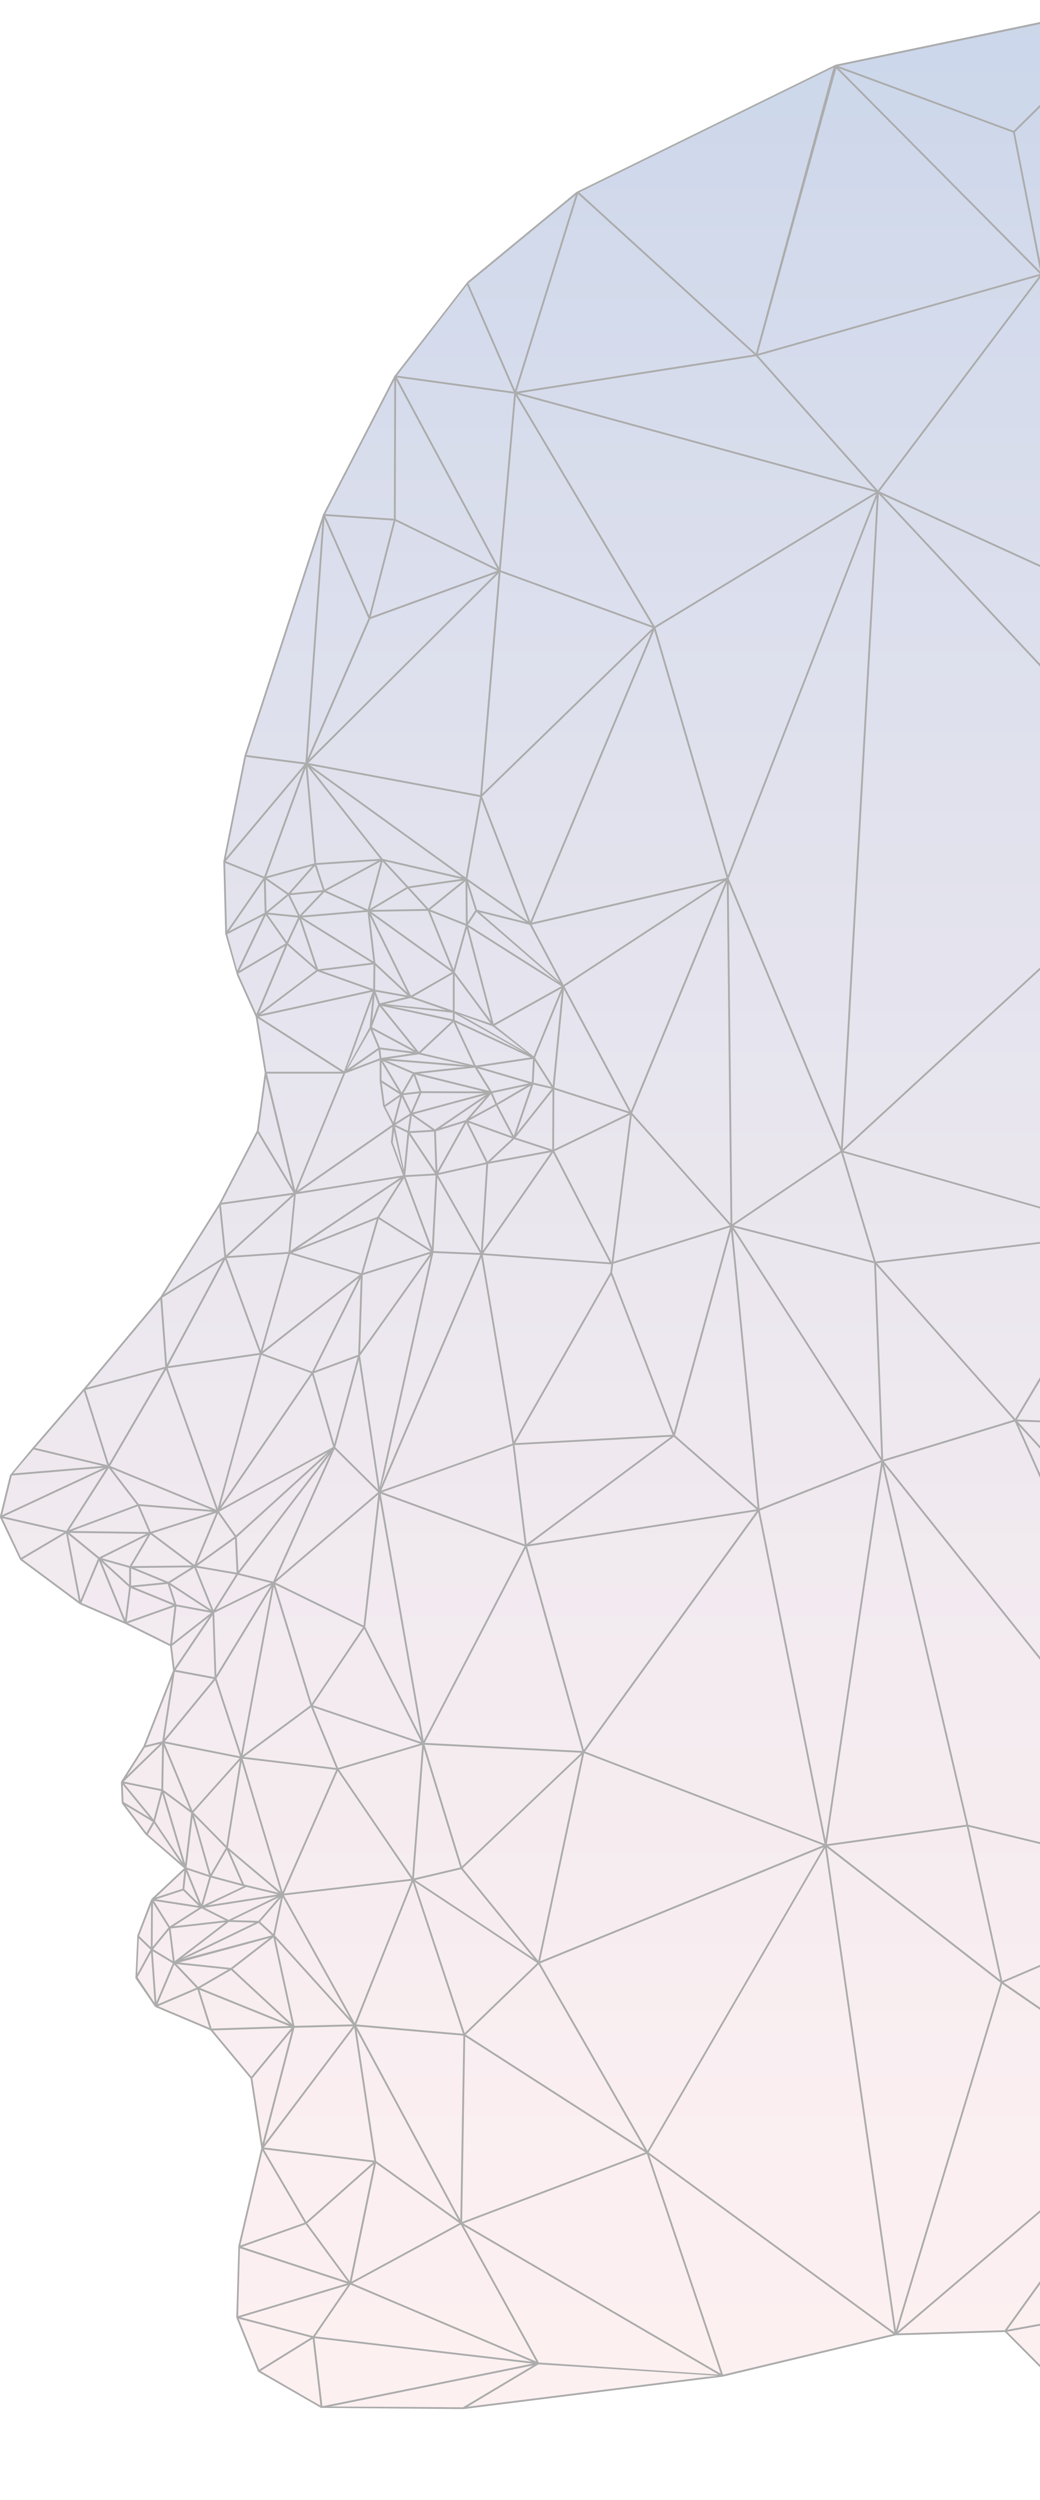 <svg width="627" height="1506" viewBox="0 0 627 1506" fill="none" xmlns="http://www.w3.org/2000/svg">
<g clip-path="url(#clip0_2737_89)">
<g clip-path="url(#clip1_2737_89)">
<path d="M631.409 12.263L504 39L348 115.5L282 170L238 226.5L195.295 309.794L148.051 455.021L135 518.5L136.5 562.5L143.5 586.5L155.094 612L160 645.5L155.5 681L133.037 725.106L97.5 780.5L52.5 834.5L6.5 888.5L0.5 913.5L12.5 938.5L48 965.5L103 990.5L105 1005L87 1052L73.5 1073.5L74.5 1086.5L88.5 1104.5L111.5 1125L91.5 1144L83.5 1165.5L82.5 1191L94 1208.5L127.209 1222.3L152 1252.5L158.207 1294.34L144.089 1351.92L143.001 1394.34L156 1428.5L194 1450L280 1450.5L435.43 1431.49L540 1406L606.5 1404.5L657 1456.5V4.5L631.409 12.263Z" fill="url(#paint0_linear_2737_89)" fill-opacity="0.3"/>
</g>
<path d="M1261.43 241.743L1181.88 134.248L1181.26 135.521L1140.46 311.863L995.173 138.855L1181.27 135.521L1181.89 134.248L1017.41 53.72L1016.49 53.378L846.858 8.467L846.572 9.549L846.874 9.628L1014.99 54.142L1013.76 54.635L757.797 157.221L845.737 10.894L845.88 8.307L691.756 0L691.605 2.777L691.725 3.072L755.632 157.849L755.012 157.881L628.867 164.669L629.106 164.04L691.207 2.308L690.746 0.08L503.686 39.015L504.195 41.275L626.981 164.995L456.823 213.169L457.022 212.421L504.195 41.275L503.686 39.015L347.525 115.636L348.488 116.806L454.77 213.598L311.398 235.974L311.605 235.306L348.496 116.806L347.533 115.636L281.939 169.65L238.06 226.123L237.877 226.354L237.647 226.728L237.543 226.935L194.651 310.097L147.367 455.278L134.627 518.985L135.773 562.487L142.911 587.624L154.115 612.459L159.59 646.214V646.278L154.824 681.29L154.792 681.354L132.144 724.944L96.765 781.138L50.435 836.569L19.95 871.844L19.377 872.512L6.032 888.61L7.122 888.873L62.459 884.202L1.265 912.784L7.122 888.873L6.032 888.61L0 913.238V913.867L0.119 914.432L12.151 939.72L47.698 966.114L48.112 966.353L48.565 966.616L75.486 978.265L102.534 991.665L104.324 1006.31L86.396 1052.09L73.202 1072.91L72.971 1073.47L72.884 1074.02L73.409 1086.36L74.475 1085.55L74.022 1075.18L90.383 1095.13L74.468 1085.55L73.401 1086.37L87.709 1105.19L90.088 1103.39L92.921 1098.36L109.043 1122.28L89.141 1105.07L90.096 1103.38L87.717 1105.18L111.025 1125.46L91.6 1143.67L91.234 1144.19L90.987 1144.58L82.815 1165.84L83.865 1166.24L91.091 1147.45L90.924 1173.1L83.858 1166.24L82.807 1165.84L81.621 1191.7L82.934 1191.14L91.043 1176.35L93.184 1206.56L82.91 1191.14L81.621 1191.71L93.176 1208.52L93.566 1208.9L94.075 1209.25L126.853 1223.1L126.924 1223.18L151.044 1252.12L151.06 1252.24L157.505 1294.11L143.699 1353.06L145.919 1353.57L184.275 1339.93L209.675 1374.51L145.919 1353.58L143.699 1353.06L142.457 1395.57L142.497 1396.09L142.648 1396.64L155.325 1428.16L155.572 1428.7L156.113 1429.06L193.498 1450.57L194.285 1448.68L189.622 1408.58L320.995 1423.9L194.389 1449.55L194.285 1448.68L193.498 1450.57L278.883 1451.3L279.83 1451.25L435.203 1431.83L436.126 1431.67L540.044 1406.85H540.092L605.846 1404.87L657.276 1456.6L693.014 1547.59L736.765 1696.02L737.425 1695.82L738.086 1696.02L779.386 1560.13L817.797 1636.69L818.49 1636.34L819.19 1636.69L863.044 1546.59L861.103 1545.64L863.259 1545.46L849.938 1377.8L855.333 1219.7L855.357 1219.63L890.005 1124.48L890.06 1124.42L952.56 1053L953.483 1051.96L952.13 1051.66L750.484 1004.21L910.925 940.818L912.254 940.102L910.981 939.434L753.317 860.887L827.919 746.628L828.397 745.88L928.082 586.431L927.016 586.303L926.872 586.598L828.063 744.304L789.763 416.836L790.71 418.006L927.008 586.311L928.074 586.439L789.739 415.038L790.049 414.76L903.453 311.959L903.827 311.601L904.098 311.123L994.091 139.325L1140.04 313.121L1140.54 313.511L1141.42 313.359L1261.16 243.144L1262.01 242.563L1261.44 241.759L1261.43 241.743ZM82.743 1189.15L83.682 1167.71L90.773 1174.51L82.743 1189.15ZM692.146 1.146L845.331 9.406L756.555 157.117L692.146 1.146ZM755.966 158.955L756.014 159.361L788.099 412.595L629.034 165.791L755.966 158.963V158.955ZM735.834 1442.87L707.027 1265.15L809.147 1258.12L808.893 1258.77L735.834 1442.87ZM735.985 1447.52L778.391 1557.93L694.343 1546.94L735.595 1446.49L735.993 1447.52H735.985ZM102.876 1161.75L135.869 1158.01L105.327 1181.45L102.876 1161.76V1161.75ZM104.197 1181.41L92.324 1174.25L101.858 1162.62L104.197 1181.4V1181.41ZM111.136 1138.04L112.195 1127.73L119.929 1146.66L111.136 1138.04ZM119.834 1148.14L94.091 1144.18L110.396 1138.89L119.834 1148.14ZM99.255 1050.2L144.431 1059.16L116.046 1090.87L99.255 1050.2ZM114.574 1090.24L98.404 1078.2L98.85 1052.16L114.574 1090.25V1090.24ZM78.176 943.404L61.337 938.67L89.149 924.856L78.176 943.404ZM77.873 944.494V954.584L61.894 940.007L77.873 944.494ZM300.575 345.435L289.49 478.991L289.013 478.904L185.811 459.687L300.567 345.443L300.575 345.435ZM186.352 457.57L223.156 372.968L299.071 345.364L186.36 457.57H186.352ZM532.859 880.406L611.83 856.351L611.989 856.701L735.125 1133.35L532.859 880.406ZM735.953 1136.19L583.732 1099.27L583.668 1099.01L533.018 882.403L534.227 883.915L735.953 1136.19ZM139.227 1185.52L139.052 1185.51L107.945 1182.24L162.566 1167.44L139.227 1185.52ZM440.399 736.991L439.619 736.116L381.13 670.5L381.234 670.245L438.195 532.035L440.399 736.991ZM439.317 532.138L506.726 693.353L506.431 693.552L441.521 737.421V736.609L439.317 532.13V532.138ZM142.632 947.407L118.847 943.309L141.67 926.909L142.632 947.407ZM143.484 948.72L163.33 953.637L130.123 969.894L143.484 948.72ZM142.76 926.081L142.911 925.946L193.689 879.825L198.217 875.337L143.715 946.516L142.76 926.081ZM144.192 947.733L199.028 876.125L164.643 952.802L144.192 947.733ZM236.779 688.213L237.495 681.346L242.803 705.122L239.723 696.417L236.779 688.213L235.665 688.094L242.93 708.082L180.161 718.037L236.628 678.831L235.665 688.086L236.779 688.205V688.213ZM224.564 620.257L249.519 633.626L229.068 631.016L224.564 620.257ZM228.837 637.612L211.697 644.105L228.233 632.536L228.837 637.612ZM195.567 537.398L219.885 548.363L182.015 551.602L195.567 537.398ZM180.734 551.315L174.829 539.276L193.991 537.43L180.734 551.315ZM221.588 549.342L225.066 579.245L182.317 552.692L221.588 549.334V549.342ZM230.66 519.016L244.999 534.477L222.981 547.551L230.66 519.016ZM368.717 760.33L334.244 693.544L379.794 671.566L368.717 760.33ZM380.884 671.908L381.528 672.625L439.985 738.201L369.886 760.076L380.892 671.908H380.884ZM255.933 1051.08L350.462 1055.91L278.469 1124.4L255.933 1051.08ZM257.023 547.591L224.19 548.148L245.779 535.329L257.015 547.591H257.023ZM257.907 548.697L258.018 548.976L272.294 584.123L223.792 549.27L257.907 548.697ZM273.368 615.754L285.536 641.75L253.625 634.262L273.368 615.754ZM272.986 614.122L245.946 608.258L235.148 606.077L272.986 610.088V614.122ZM248.891 600.475L272.986 586.685V608.791L248.891 600.475ZM262.793 681.497L279.965 676.213L263.684 705.433L262.793 681.505V681.497ZM289.403 754.855L261.4 753.67L261.424 753.232L263.66 709.411L289.403 754.855ZM296.915 658.468L317.804 653.988L299.573 664.635L296.907 658.468H296.915ZM308.692 684.584L282.504 675.155L299.071 666.203L308.684 684.584H308.692ZM296.398 657.434L287.788 643.517L318.838 652.628L296.398 657.442V657.434ZM298.594 665.192L283.602 673.301L295.968 659.113L298.594 665.2V665.192ZM280.825 674.773L265.634 679.452L292.857 660.967L280.825 674.773ZM281.111 676.468L292.96 700.244L264.297 706.634L281.111 676.468ZM282.265 676.269L308.804 685.826L293.947 699.719L282.265 676.269ZM309.997 686.24L331.212 693.138L295.562 699.735L309.997 686.24ZM309.743 684.187L300.05 665.654L320.088 653.949L309.743 684.187ZM289.132 642.745L321.337 637.931L320.589 651.975L289.132 642.753V642.745ZM286.857 641.949L274.705 615.976L320 636.992L286.857 641.949ZM300.949 626.918L274.108 614.464V610.549L315.448 633.753L300.949 626.918ZM286.236 643.167L294.918 657.195L252.75 646.787L286.228 643.167H286.236ZM291.44 657.498L254.023 657.37L250.419 647.368L291.44 657.498ZM291.926 658.62L248.867 670.213L253.999 658.492L291.933 658.62H291.926ZM293.048 659.479L262.22 680.415L249.193 671.288L293.048 659.479ZM262.554 705.496L247.283 682.579L261.671 681.696L262.554 705.496ZM262.594 708.058L262.57 708.544L260.381 751.482L244.498 709.061L262.602 708.051L262.594 708.058ZM261.249 754.8L289.538 756.001L229.371 896.185L231.623 888.737L261.249 754.8ZM290.143 757.45L290.39 758.922L308.963 869.672L308.621 869.799L229.816 898.024L290.151 757.465L290.143 757.45ZM289.936 753.55L264.05 707.844L293.167 701.358L289.944 753.55H289.936ZM294.305 701.12L332.247 694.101L291.066 753.495L294.305 701.12ZM333.417 694.388L367.531 760.481L291.408 754.983L333.417 694.388ZM332.931 692.526L310.793 685.324L333.082 657.227L332.923 692.526H332.931ZM311.446 682.706L321.48 653.376L332.669 655.954L311.446 682.706ZM321.703 652.27L322.411 639.045L332.446 654.744L321.703 652.27ZM321.703 636.371L298.284 617.775L338.47 595.399L321.703 636.371ZM317.47 634.047L310.785 630.252L282.886 614.289L276.989 611.114L297.058 618.236L317.47 634.047ZM274.1 609.181V587.418L295.745 616.573L274.1 609.181ZM273.44 583.98L259.291 549.143L280.737 557.657L273.44 583.988V583.98ZM272.501 585.667L247.769 599.823L247.562 599.401L223.577 550.503L272.509 585.667H272.501ZM247.617 601.231L268.809 608.544L232.052 604.868L247.498 601.192L247.617 601.231ZM272.374 615.141L252.519 633.745L230.111 605.974L272.374 615.133V615.141ZM252.519 635.161L281.334 641.75L273.344 640.938L234.392 637.811L252.44 635.138L252.519 635.154V635.161ZM281.135 642.697L275.915 643.151L249.615 645.999L232.824 638.83L281.135 642.705V642.697ZM252.854 657.45L243.241 658.596L249.416 647.901L252.854 657.458V657.45ZM252.71 658.596L247.848 669.712L243.034 659.75L252.71 658.596ZM248.294 672.036L260.565 680.63L246.925 681.473L248.302 672.036H248.294ZM245.819 681.234L238.458 677.63L247.14 672.171L245.819 681.226V681.234ZM246.671 683.701L262.164 706.952L244.315 707.947L246.671 683.693V683.701ZM259.681 752.85L228.718 733.299L243.567 709.809L259.689 752.85H259.681ZM259.474 754.044L218.938 766.871L228.272 734.341L259.466 754.044H259.474ZM259.371 755.253L217.108 814.695L218.668 768.136L259.379 755.253H259.371ZM217.172 816.541L259.649 756.797L228.885 895.891L217.068 816.692L217.172 816.549V816.541ZM228.901 902.925L253.952 1046.87L220.195 980.032L220.211 979.904L228.901 902.925ZM227.978 897.379L202.14 871.804L202.203 871.558L216.328 819.278L227.978 897.379ZM201.487 869.894L189.089 827.323L215.652 817.44L201.487 869.894ZM201.686 872.942L227.946 898.939L227.588 899.249L166.497 951.433L201.694 872.942H201.686ZM228.058 900.315L219.145 979.276L165.98 953.343L228.066 900.315H228.058ZM218.787 980.35L218.508 980.764L187.943 1026.27L165.885 954.544L218.795 980.35H218.787ZM202.625 1065.08L146.969 1058.41L187.506 1028.44L202.625 1065.08ZM188.739 1028.49L253.291 1050.45L203.835 1065.06L188.739 1028.49ZM188.62 1027.27L188.938 1026.79L219.543 981.233L254.023 1049.51L188.62 1027.27ZM229.498 899.822L316.252 931.548L255.424 1048.75L229.506 899.822H229.498ZM230.429 898.963L309.114 870.786L316.379 930.394L230.437 898.963H230.429ZM291.042 756.065L368.542 761.667L367.889 766.64L309.878 868.375L291.042 756.073V756.065ZM368.374 768.049L405.497 864.332L310.578 869.401L368.374 768.049ZM334.037 692.391L334.196 656.36L378.958 670.715L334.037 692.391ZM334.244 655.198L334.276 654.848L339.958 596.019L379.316 669.656L334.236 655.198H334.244ZM333.241 653.925L322.554 637.206L338.653 597.858L333.234 653.917L333.241 653.925ZM297.623 616.836L282.305 558.548L338.478 594.086L297.615 616.836H297.623ZM282.185 557.14L287.254 549.35L336.616 591.961L328.785 586.622L282.185 557.14ZM289.268 549.612L319.332 557.124L319.427 557.299L337.674 591.706L289.268 549.612ZM287.581 548.037L282.233 531.056L316.92 555.373L287.581 548.045V548.037ZM286.522 548.419L281.955 555.445L281.787 533.387L286.522 548.419ZM295.992 615.013L274.148 585.603L274.204 585.396L281.39 559.463L295.984 615.013H295.992ZM259.379 547.957L280.65 530.801L280.841 556.471L259.371 547.949L259.379 547.957ZM258.336 547.352L247.021 535.011L279.265 530.475L258.328 547.352H258.336ZM246.098 534.008L232.036 518.849L278.127 529.504L246.098 534.008ZM223.02 551.912L245.684 598.112L226.291 580.065L223.02 551.912ZM226.307 581.609L245.755 599.704L226.132 596.202L226.307 581.601V581.609ZM244.777 600.674L229.036 604.422L226.434 597.404L244.777 600.674ZM250.291 632.758L224.134 618.745L228.853 606.197L250.283 632.758H250.291ZM248.358 634.604L229.936 637.334L229.315 632.177L248.35 634.604H248.358ZM230.007 640.007L240.487 657.514L230.007 650.798V640.007ZM241.18 659.296L231.989 665.678L230.158 652.238L241.172 659.296H241.18ZM230.811 639.18L248.724 646.835L242.182 658.174L230.811 639.18ZM242.342 660.887L247.148 670.842L238.212 676.452L242.342 660.887ZM245.668 682.404L243.495 704.804L238.092 678.696L245.676 682.404H245.668ZM227.564 733.005L179.19 752.245L241.808 710.477L227.564 733.013V733.005ZM227.087 734.405L217.729 767.014L176.15 754.665L227.087 734.413V734.405ZM215.93 816.135L189.543 825.946L217.466 770.245L215.93 816.127V816.135ZM188.126 826.272L158.341 815.371L216.487 769.696L188.126 826.272ZM188.198 828.27L200.843 871.693L133.099 908.885L188.206 828.27H188.198ZM165.097 955.818L187.092 1027.34L146.301 1057.5L165.089 955.818H165.097ZM202.689 1066.21L170.397 1139.74L170.054 1138.61L146.277 1059.45L202.689 1066.21ZM203.612 1066.89L247.936 1131.86L171.208 1140.69L203.612 1066.89V1066.89ZM204.4 1066.06L254.517 1051.24L248.477 1130.67L204.4 1066.06ZM255.48 1053.47L277.474 1125.01L249.543 1131.58L255.488 1053.46L255.48 1053.47ZM277.968 1126.05L278.143 1126.26L322.021 1179.98L250.315 1132.56L277.968 1126.06V1126.05ZM278.947 1125.47L279.241 1125.19L350.852 1057.06L324.488 1181.21L278.947 1125.47ZM256.045 1049.95L316.881 932.741L317.183 933.808L351.027 1054.81L256.045 1049.95ZM310.204 870.539L404.462 865.502L317.477 930.195L310.204 870.539ZM406.261 865.566L406.523 865.797L456.131 909.251L319.18 930.322L406.261 865.566ZM406.197 863.051L369.035 766.664L369.703 761.293L440.136 739.315L439.921 740.087L406.189 863.051H406.197ZM380.398 669.29L340.316 594.301L340.65 594.078L437.502 530.722L380.398 669.282V669.29ZM339.783 593.306L339.56 592.884L320.549 557.029L321.106 556.901L435.776 530.531L339.791 593.314L339.783 593.306ZM319.729 555.135L319.34 554.124L290.644 479.795L290.851 479.596L392.948 380.384L392.12 382.357L319.737 555.143L319.729 555.135ZM318.52 555.119L281.803 529.377L290.191 481.728L318.52 555.119ZM289.26 480.519L280.793 528.653L187.012 461.039L289.331 480.097L289.26 480.527V480.519ZM278.596 528.454L230.684 517.377L187.585 462.83L278.604 528.454H278.596ZM221.699 547.941L196.689 536.666L229.49 518.992L221.699 547.941ZM195.742 535.902L190.816 521.045L227.835 518.611L195.742 535.902ZM194.667 536.22L175.314 538.082L189.829 521.626L194.667 536.212V536.22ZM173.866 538.034L160.903 529.066L188.397 521.563L173.866 538.034ZM179.627 551.61L161.532 549.795L173.771 539.658L179.627 551.602V551.61ZM179.731 552.747L172.927 567.381L161.301 550.901L179.731 552.747ZM180.487 553.782L190.203 582.762L173.707 568.352L180.479 553.782H180.487ZM181.601 553.567L224.103 579.962L191.787 583.932L181.601 553.567ZM191.492 585.174L223.506 596.537L157.012 611.114L191.492 585.166V585.174ZM193.824 584.807L225.169 580.956L224.986 595.876L193.816 584.807H193.824ZM225.869 599.155L228.058 605.067L224.373 614.862L225.861 599.162L225.869 599.155ZM222.829 618.897L208.76 644.082L211.991 635.894L224.564 601.025L222.829 618.897ZM223.347 620.249L227.97 631.31L209.429 644.281L223.339 620.249H223.347ZM228.877 638.766V650.646L228.941 651.593L230.938 666.275L233.564 665.917L241.251 660.577L237.129 676.11L232.275 666.808L233.564 665.917L230.938 666.275L236.58 677.479L179.062 717.416L208.116 646.636L228.885 638.766H228.877ZM241.251 709.467L175.108 753.582L178.33 719.445L241.243 709.467H241.251ZM216.917 767.913L158.221 814.018L174.837 755.405L216.925 767.913H216.917ZM187.537 827.227L187.219 827.689L132.733 907.405L157.593 816.262L187.545 827.219L187.537 827.227ZM197.62 874.717L142.282 924.983L132.136 910.668L197.62 874.717ZM141.407 925.691L118.72 941.996L131.436 911.631L141.407 925.691ZM117.192 942.728L91.807 923.686L130.322 911.384L117.192 942.728ZM90.908 922.795L84.255 907.302L128.42 910.811L90.908 922.795ZM83.666 906.132L67.226 884.679L127.792 909.633L83.666 906.124V906.132ZM89.738 922.914L43.218 922.309L83.07 907.381L89.738 922.914ZM90.757 924.315L115.768 943.07L79.425 943.468L90.757 924.315ZM115.433 944.2L101.42 952.937L81.184 944.574L115.433 944.2ZM117.16 944.447L127.402 969.807L102.526 953.574L117.168 944.439L117.16 944.447ZM118.33 944.343L142.298 948.473L128.699 970.029L118.33 944.343ZM163.481 954.799L130.418 1009.12L129.16 971.597L163.481 954.799ZM163.855 956.351L145.346 1056.51L130.537 1011.1L163.863 956.351H163.855ZM145.664 1061.29L169.227 1139.71L137.412 1112.93L137.452 1112.68L145.664 1061.29ZM138.296 1115.14L168.129 1140.26L147.176 1135.26L147.089 1135.06L138.296 1115.14ZM145.784 1134.89L127.688 1130.05L136.736 1114.38L145.784 1134.89ZM136.426 1111.96L116.627 1091.87L144.638 1060.58L136.426 1111.96ZM136.107 1113.24L127.012 1128.98L117.001 1093.85L136.099 1113.24H136.107ZM127.227 1131.09L146.213 1136.17L147.073 1136.39L167.405 1141.24L125.221 1147.8L148.489 1136.72L146.906 1136.34L122.364 1147.9L127.234 1131.09L127.227 1131.09ZM121.386 1147.24L112.847 1126.34L126.152 1130.77L121.386 1147.24ZM168.081 1143.06L155.771 1157.2L139.991 1156.72L168.081 1143.06ZM166.728 1142.48L137.818 1156.59L123.287 1149.24L166.728 1142.48ZM138.001 1157.78L153.717 1158.27L109.577 1179.59L138.001 1157.79V1157.78ZM109.799 1180.28L114.813 1178.3L155.922 1158.44L163.999 1165.88L109.799 1180.28ZM156.805 1157.73L169.33 1143.35L164.787 1165.07L156.813 1157.73H156.805ZM170.556 1142.95L171.129 1143.98L211.116 1216.08L165.741 1165.99L170.564 1142.94L170.556 1142.95ZM212.723 1219.53L177.511 1220.42L166.123 1168.09L212.723 1219.53ZM171.216 1141.82L248.071 1132.97L213.877 1218.76L171.216 1141.83V1141.82ZM214.983 1219.02L248.891 1133.94L279.114 1225.17L214.768 1219.57L214.983 1219.02ZM249.981 1133.66L323.915 1182.55L280.164 1224.78L279.941 1224.11L249.981 1133.66ZM324.679 1183.37L324.958 1183.86L388.722 1295.04L280.809 1225.7L324.679 1183.37V1183.37ZM352.205 1056.16L352.682 1056.34L496.269 1111.65L325.578 1181.54L352.205 1056.16ZM352.021 1054.13L317.764 931.667L318.249 931.596L456.179 910.373L455.566 911.225L352.021 1054.13ZM406.945 864.643L407.017 864.38L440.709 741.559L440.94 743.93L456.736 908.265L406.945 864.651V864.643ZM441.76 740.715L531.068 879.817L457.922 908.814L457.866 908.233L441.768 740.715H441.76ZM442.221 739.355L526.986 760.999V761.325L531.267 878.051L442.221 739.355ZM528.156 762.097L611.146 855.357L532.437 879.332L528.148 762.097H528.156ZM528.673 760.991L678.666 743.103L612.061 854.696L528.673 760.991ZM527.941 759.948L527.837 759.598L508.269 694.364L509.041 694.579L676.892 742.18L527.949 759.94L527.941 759.948ZM526.715 759.773L442.333 738.225L507.116 694.436L526.715 759.765V759.773ZM507.004 691.078L439.333 529.242L439.396 529.074L528.569 299.752L506.996 691.07L507.004 691.078ZM438.807 527.515L438.449 526.281L395.208 378.307L395.494 378.132L528.211 297.62L438.807 527.515ZM438.028 528.844L437.574 528.947L320.668 555.835L321.003 555.047L394.452 379.723L438.028 528.844ZM290.692 478.187L290.788 477.026L301.769 344.727L393.513 378.275L290.692 478.195V478.187ZM229.291 517.385L190.585 519.931L185.397 461.843L229.283 517.385H229.291ZM189.479 520.107L160.505 528.008L184.338 462.575L189.471 520.107H189.479ZM173.054 538.814L160.696 549.047L160.203 529.926L173.054 538.814ZM160.259 551.331L172.251 568.32L144.24 584.855L160.259 551.331ZM173.277 569.434L190.545 584.521L155.985 610.526L173.277 569.434ZM224.707 597.436L207.423 645.355L156.105 612.475L224.715 597.436H224.707ZM177.988 717.162L160.887 646.755L206.882 646.771L177.996 717.162H177.988ZM173.962 754.195L137.444 756.702L177.153 720.368L173.954 754.195H173.962ZM173.715 755.341L157.163 813.732L136.664 757.887L173.715 755.341ZM156.471 815.084L101.301 823.042L135.789 758.747L156.479 815.092L156.471 815.084ZM156.471 816.222L131.269 908.631L101.038 824.22L156.471 816.222ZM130.386 909.498L66.359 883.112L100.155 825.087L130.386 909.498ZM82.505 906.427L41.642 921.728L65.587 884.361L82.505 906.427ZM88.298 924.036L59.889 938.144L41.873 923.431L88.306 924.036H88.298ZM79.035 944.9L99.224 953.247L79.035 955.229V944.9ZM101.118 954.186L104.993 966.083L80.786 956.184L101.126 954.186H101.118ZM102.534 954.927L125.961 970.212L106.322 966.576L102.534 954.934V954.927ZM106.378 967.722L127.29 971.597L103.775 990.01L106.37 967.722H106.378ZM128.11 973.021L129.359 1010.36L105.852 1005.98L128.11 973.021ZM129.725 1012.19L144.686 1058.06L99.383 1049.08L129.725 1012.19ZM116.11 1094.75L126.025 1129.56L112.489 1125.05L116.11 1094.76V1094.75ZM121.521 1149.61L135.9 1156.88L104.603 1160.43L121.521 1149.61ZM137.627 1186.48L119.468 1196.98L106.362 1183.21L137.627 1186.48ZM139.322 1186.8L174.439 1219.35L120.646 1197.6L139.322 1186.8ZM140.269 1186.15L164.779 1167.16L176.142 1219.39L140.277 1186.15H140.269ZM177.503 1221.57L212.819 1220.68L159.344 1291.55L177.503 1221.58V1221.57ZM159.582 1293.08L213.607 1221.49L225.615 1301.6L159.121 1293.69L159.582 1293.09V1293.08ZM214.999 1223.19L276.4 1337.47L226.8 1301.91L226.776 1301.73L214.999 1223.19ZM226.657 1303.19L276.989 1339.28L211.967 1374.52L226.657 1303.19ZM214.951 1220.73L279.345 1226.33V1226.74L277.514 1337.18L214.951 1220.73ZM278.628 1337.88L280.459 1226.84L389.12 1296.65L278.62 1338.53V1337.88H278.628ZM325.626 1182.77L496.492 1112.81L390.369 1295.66L325.626 1182.78V1182.77ZM352.69 1055.16L353.024 1054.7L457.142 911.01L457.341 911.989L497.057 1110.77L352.69 1055.16ZM458.081 909.991L531.219 880.995L497.726 1108.38L458.089 909.991H458.081ZM498.553 1110.42L532.039 883.12L582.586 1099.26L498.466 1111L498.553 1110.42ZM582.832 1100.36L582.92 1100.76L603.013 1192.79L499.19 1112.04L582.832 1100.37V1100.36ZM584.01 1100.49L735.651 1137.27L604.294 1193.39L604.183 1192.87L584.01 1100.49ZM605.782 1193.97L736.622 1138.07L706.04 1263.7L705.515 1263.34L605.05 1194.28L605.782 1193.97ZM705.65 1266.61L695.25 1387.35L607.35 1403.49L607.979 1402.61L705.65 1266.61ZM695.823 1388.89L734.632 1444.54L658.764 1455.47L695.823 1388.89ZM696.348 1387.68L696.364 1387.52L706.558 1269.19L734.672 1442.63L696.348 1387.68ZM809.362 1256.99L708.253 1263.95L799.869 1195.71L809.362 1256.99ZM737.218 1442.47L809.959 1259.17L848.705 1377.53L848.402 1377.71L736.749 1443.66L737.218 1442.47ZM800.999 1195.65L853.742 1219.75L810.413 1256.45L800.999 1195.65ZM800.314 1193.97L800.036 1193.72L738.746 1137.58L739.741 1137.49L887.705 1124.9L800.314 1193.96V1193.97ZM799.407 1194.66L798.985 1194.98L707.306 1263.26L737.751 1138.19L738.301 1138.69L799.415 1194.66H799.407ZM737.051 1134.91L614.058 858.595L748.033 1004.56L748.017 1004.75L737.051 1134.91ZM613.477 856.303L751.932 861.667L748.089 1002.96L613.477 856.303ZM613.119 855.165L679.74 743.54L680.114 744.153L751.478 860.521L613.119 855.158V855.165ZM679.279 741.742L678.809 741.607L508.556 693.322L718.184 500.532L717.985 501.781L679.287 741.75L679.279 741.742ZM508.063 692.239L508.126 691.165L529.819 297.66L718.192 498.988L508.063 692.239ZM531.681 298.01L788.076 415.197L787.709 415.635L718.971 498.176L531.689 298.01H531.681ZM628.223 163.276L611.854 79.661L612.021 79.494L689.831 2.753L628.215 163.252L628.223 163.276ZM689.536 1.472L611.098 78.801L610.835 78.706L505.397 39.803L689.536 1.472ZM505.548 41.052L610.748 79.86L627.133 163.563L505.548 41.06V41.052ZM628 166.252L628.342 166.778L787.455 413.661L786.094 413.041L530.185 296.076L530.511 295.638L628 166.252ZM626.583 166.268L529.278 295.416L528.919 295.018L457.014 214.275L626.576 166.268H626.583ZM349.197 115.93L502.492 40.702L502.238 41.633L455.701 212.938L349.197 115.922V115.93ZM455.789 214.577L455.948 214.752L527.638 295.256L313.268 236.818L455.797 214.577H455.789ZM527.901 296.49L394.714 377.289L394.491 376.907L311.764 237.574L527.901 296.49ZM311.676 239.627L393.234 376.994L301.849 343.581L301.88 343.247L310.992 238.457L311.684 239.627H311.676ZM347.112 117.418L310.491 235.067L282.392 170.716L347.112 117.418ZM239.763 225.694L281.573 171.647L309.663 235.982L239.302 226.298L239.763 225.702V225.694ZM309.965 237.152L309.934 237.566L300.854 342.03L239.278 227.42L309.965 237.152ZM238.816 228.932L299.931 342.69L238.578 312.731L238.816 228.932ZM238.387 313.885L299.812 343.876L223.522 371.615L238.387 313.877V313.885ZM237.694 229.004L237.456 312.484L196.076 309.699L237.686 229.004H237.694ZM237.304 313.598L237.169 314.107L222.575 370.811L196.076 310.829L237.304 313.606V313.598ZM195.59 312.5L222.105 372.522L222.026 372.697L185.437 456.814L195.59 312.5ZM148.816 454.363L194.317 314.656L184.139 459.4L148.656 454.864L148.824 454.363H148.816ZM148.346 455.963L183.559 460.466L136.147 516.995L148.346 455.971V455.963ZM136.481 518.34L183.033 462.838L159.256 528.12L136.091 518.802L136.481 518.34ZM159.558 549.907L138.049 560.999L159.065 530.594L159.558 549.907ZM135.749 519.876L158.723 529.114L136.831 560.792L135.749 519.876ZM136.975 562.813L158.906 551.506L143.046 584.704L136.983 562.821L136.975 562.813ZM143.619 586.518L171.845 569.856L154.601 610.828L143.619 586.518ZM155.373 613.382L205.752 645.657L160.601 645.641L155.365 613.382H155.373ZM155.938 681.195L160.283 649.23L176.389 715.53L155.914 681.354L155.938 681.203V681.195ZM155.373 682.619L176.89 718.546L133.585 724.546L155.373 682.611V682.619ZM176.102 719.796L136.282 756.224L133.203 725.74L176.102 719.796ZM132.192 726.941L135.24 757.099L135.009 757.243L98.945 779.738L132.192 726.933V726.941ZM134.349 758.985L100.656 821.8L97.759 781.807L134.349 758.977V758.985ZM96.709 782.937L99.637 823.352L99.287 823.448L52.393 835.957L96.709 782.945V782.937ZM99.064 824.665L65.658 882.021L51.541 837.341L99.064 824.665ZM7.95 887.655L20.252 873.181L20.515 873.245L61.966 883.128L7.95 887.655ZM21.08 872.226L50.595 838.081L64.672 882.626L21.08 872.234V872.226ZM63.987 884.727L39.963 922.23L2.149 913.612L63.987 884.727ZM12.708 938.463L1.432 914.599L38.722 923.097L12.708 938.463ZM13.472 939.314L39.812 923.75L47.547 964.61L13.472 939.314ZM48.565 963.982L41.045 924.267L59.077 938.988L48.565 963.982ZM49.099 965.621L59.754 940.285L74.666 976.69L49.091 965.621H49.099ZM75.422 975.56L61.234 940.922L77.834 956.072L75.422 975.56ZM78.892 956.653L104.277 967.03L76.385 976.928L78.892 956.653ZM77.157 977.844L105.192 967.897L102.566 990.432L77.157 977.844ZM103.624 991.538L126.12 973.921L105.248 1004.83L103.624 991.538ZM105.343 1007.05L128.874 1011.43L99.184 1047.53L105.343 1007.05ZM103.561 1011.29L97.815 1049.01L87.82 1051.5L103.561 1011.3V1011.29ZM87.247 1052.8L96.423 1050.51L76.425 1069.89L87.255 1052.8H87.247ZM74.571 1073.25L97.728 1050.81L97.258 1077.81L74.571 1073.25ZM88.33 1104.18L75.781 1087.67L92.102 1097.49L88.33 1104.18ZM92.595 1096.08L74.849 1074.45L97.115 1078.93L92.595 1096.08ZM93.462 1097.19L97.839 1080.57L110.237 1122.09L93.454 1097.19H93.462ZM98.834 1079.96L115.25 1092.18L111.606 1122.7L98.842 1079.96H98.834ZM111.128 1126.88L110.006 1137.84L93.86 1143.08L111.128 1126.88ZM119.898 1149.3L102.399 1160.5L92.77 1145.12L119.898 1149.3ZM92.189 1146.32L101.531 1161.23L92.022 1172.82L92.189 1146.31V1146.32ZM94.266 1206.18L92.086 1175.45L104.165 1182.73L94.266 1206.18ZM105.049 1183.51L118.362 1197.5L94.927 1207.5L105.049 1183.51ZM95.308 1208.56L118.982 1198.46L126.28 1221.65L95.316 1208.57L95.308 1208.56ZM120.216 1198.67L174.344 1220.55L127.577 1222.06L120.216 1198.67ZM128.341 1223.16L175.8 1221.63L151.545 1251L128.341 1223.16ZM152.15 1252.04L152.277 1251.89L175.856 1223.34L158.206 1291.37L152.158 1252.05L152.15 1252.04ZM144.908 1352.75L158.285 1295.64L183.638 1338.98L144.908 1352.75ZM159.113 1294.83L224.946 1302.65L184.601 1338.41L159.113 1294.83ZM185.214 1339.36L225.36 1303.78L210.845 1374.25L185.214 1339.36ZM143.571 1395.27L144.67 1354.39L209.27 1375.57L143.571 1395.27ZM156.264 1427.54L143.922 1396.85L187.553 1408.17L156.264 1427.54ZM193.187 1449.2L157.084 1428.36L188.508 1408.9L193.195 1449.2H193.187ZM188.715 1407.32L188.421 1407.24L145.068 1395.99L209.779 1376.6L188.723 1407.32H188.715ZM189.941 1407.51L211.331 1376.3L320.708 1422.75L189.933 1407.51H189.941ZM212.421 1375.54L277.777 1340.12L323.255 1422.62L212.421 1375.54ZM279.138 1450.2L199.299 1449.7L321.416 1424.97L279.138 1450.19V1450.2ZM281.875 1449.87L324.663 1424.34H324.798L432.768 1431.26L425.136 1431.97L281.875 1449.87ZM324.87 1423.22L324.759 1423.02L279.472 1340.87L433.181 1430.51L324.87 1423.22ZM279.297 1339.47L389.971 1297.53L390.115 1297.96L434.526 1429.99L279.305 1339.46L279.297 1339.47ZM435.895 1430.57L391.404 1298.29L538.62 1406.04L435.895 1430.56V1430.57ZM391.054 1296.65L391.253 1296.3L497.423 1113.36L497.606 1114.61L539.193 1405.07L391.062 1296.65L391.054 1296.65ZM539.845 1401.75L498.505 1112.98L603.196 1194.41L603.109 1194.7L540.132 1403.72L539.853 1401.76L539.845 1401.75ZM541.445 1403.23L604.151 1195.1L705.412 1264.71L704.974 1265.09L541.015 1404.66L541.445 1403.23V1403.23ZM605.734 1403.77L541.516 1405.7L703.199 1268.07L605.742 1403.76L605.734 1403.77ZM657.141 1454.88L607.175 1404.68L694.653 1388.62L657.547 1455.29L657.141 1454.88ZM658.462 1456.67L734.68 1445.69L734.385 1446.4L693.515 1545.92L658.462 1456.67ZM778.335 1559.6L737.385 1694.33L694.287 1548.1L778.487 1559.11L778.335 1559.6ZM779.219 1557.08L736.263 1445.24L736.582 1445.05L848.219 1379.11L779.219 1557.08ZM861.723 1546.68L818.45 1635.59L818.052 1634.8L780.07 1559.09L861.723 1546.69V1546.68ZM862.097 1545.49L780.094 1557.93L780.365 1557.23L848.967 1380.29L849.119 1382.19L862.097 1545.49ZM854.1 1221.85L848.88 1374.6L810.619 1257.71L854.132 1220.86L854.1 1221.85ZM854.418 1218.85L801.309 1194.59L888.27 1125.87L854.418 1218.84V1218.85ZM951.342 1052.65L889.416 1123.41L889.09 1123.14L750.707 1005.44L951.35 1052.65H951.342ZM888.079 1123.76L737.99 1136.53L749.027 1005.5L888.071 1123.76L888.079 1123.76ZM909.708 940.086L749.155 1003.53L752.998 862.025L909.708 940.086ZM826.193 747.169L752.473 860.075L680.703 743.039L826.622 746.508L826.193 747.169ZM680.345 741.909L680.425 741.416L719.202 500.985L719.799 502.338L826.773 745.386L680.345 741.901V741.909ZM826.654 742.323L719.608 499.115L719.783 498.908L788.537 416.359L788.656 417.37L826.662 742.323H826.654ZM902.562 311.235L902.228 311.537L789.357 413.852L757.2 159.998L758.115 160.953L902.562 311.235ZM903.23 310.312L757.646 158.844L992.976 138.975L903.23 310.304V310.312ZM993.51 137.813L993.207 137.837L760.112 157.515L1015.9 55.001L993.518 137.813H993.51ZM994.839 137.208L1017.1 54.866L1017.57 55.096L1179.66 134.447L994.687 137.765L994.839 137.2V137.208ZM1259.98 242.531L1141.57 311.967L1141.8 310.972L1182.28 136.277L1260.4 242.277L1259.98 242.523V242.531Z" fill="#ACACAC"/>
</g>
<defs>
<linearGradient id="paint0_linear_2737_89" x1="329.5" y1="1457" x2="329.5" y2="5" gradientUnits="userSpaceOnUse">
<stop stop-color="#F9CFD3"/>
<stop offset="0.12" stop-color="#F1CAD1"/>
<stop offset="0.3" stop-color="#DBBFCE"/>
<stop offset="0.52" stop-color="#B8ADC9"/>
<stop offset="0.77" stop-color="#8894C3"/>
<stop offset="1" stop-color="#557ABC"/>
</linearGradient>
<clipPath id="clip0_2737_89">
<rect width="627" height="1506" fill="white"/>
</clipPath>
<clipPath id="clip1_2737_89">
<rect width="657" height="1452" fill="white" transform="translate(0 5)"/>
</clipPath>
</defs>
</svg>
